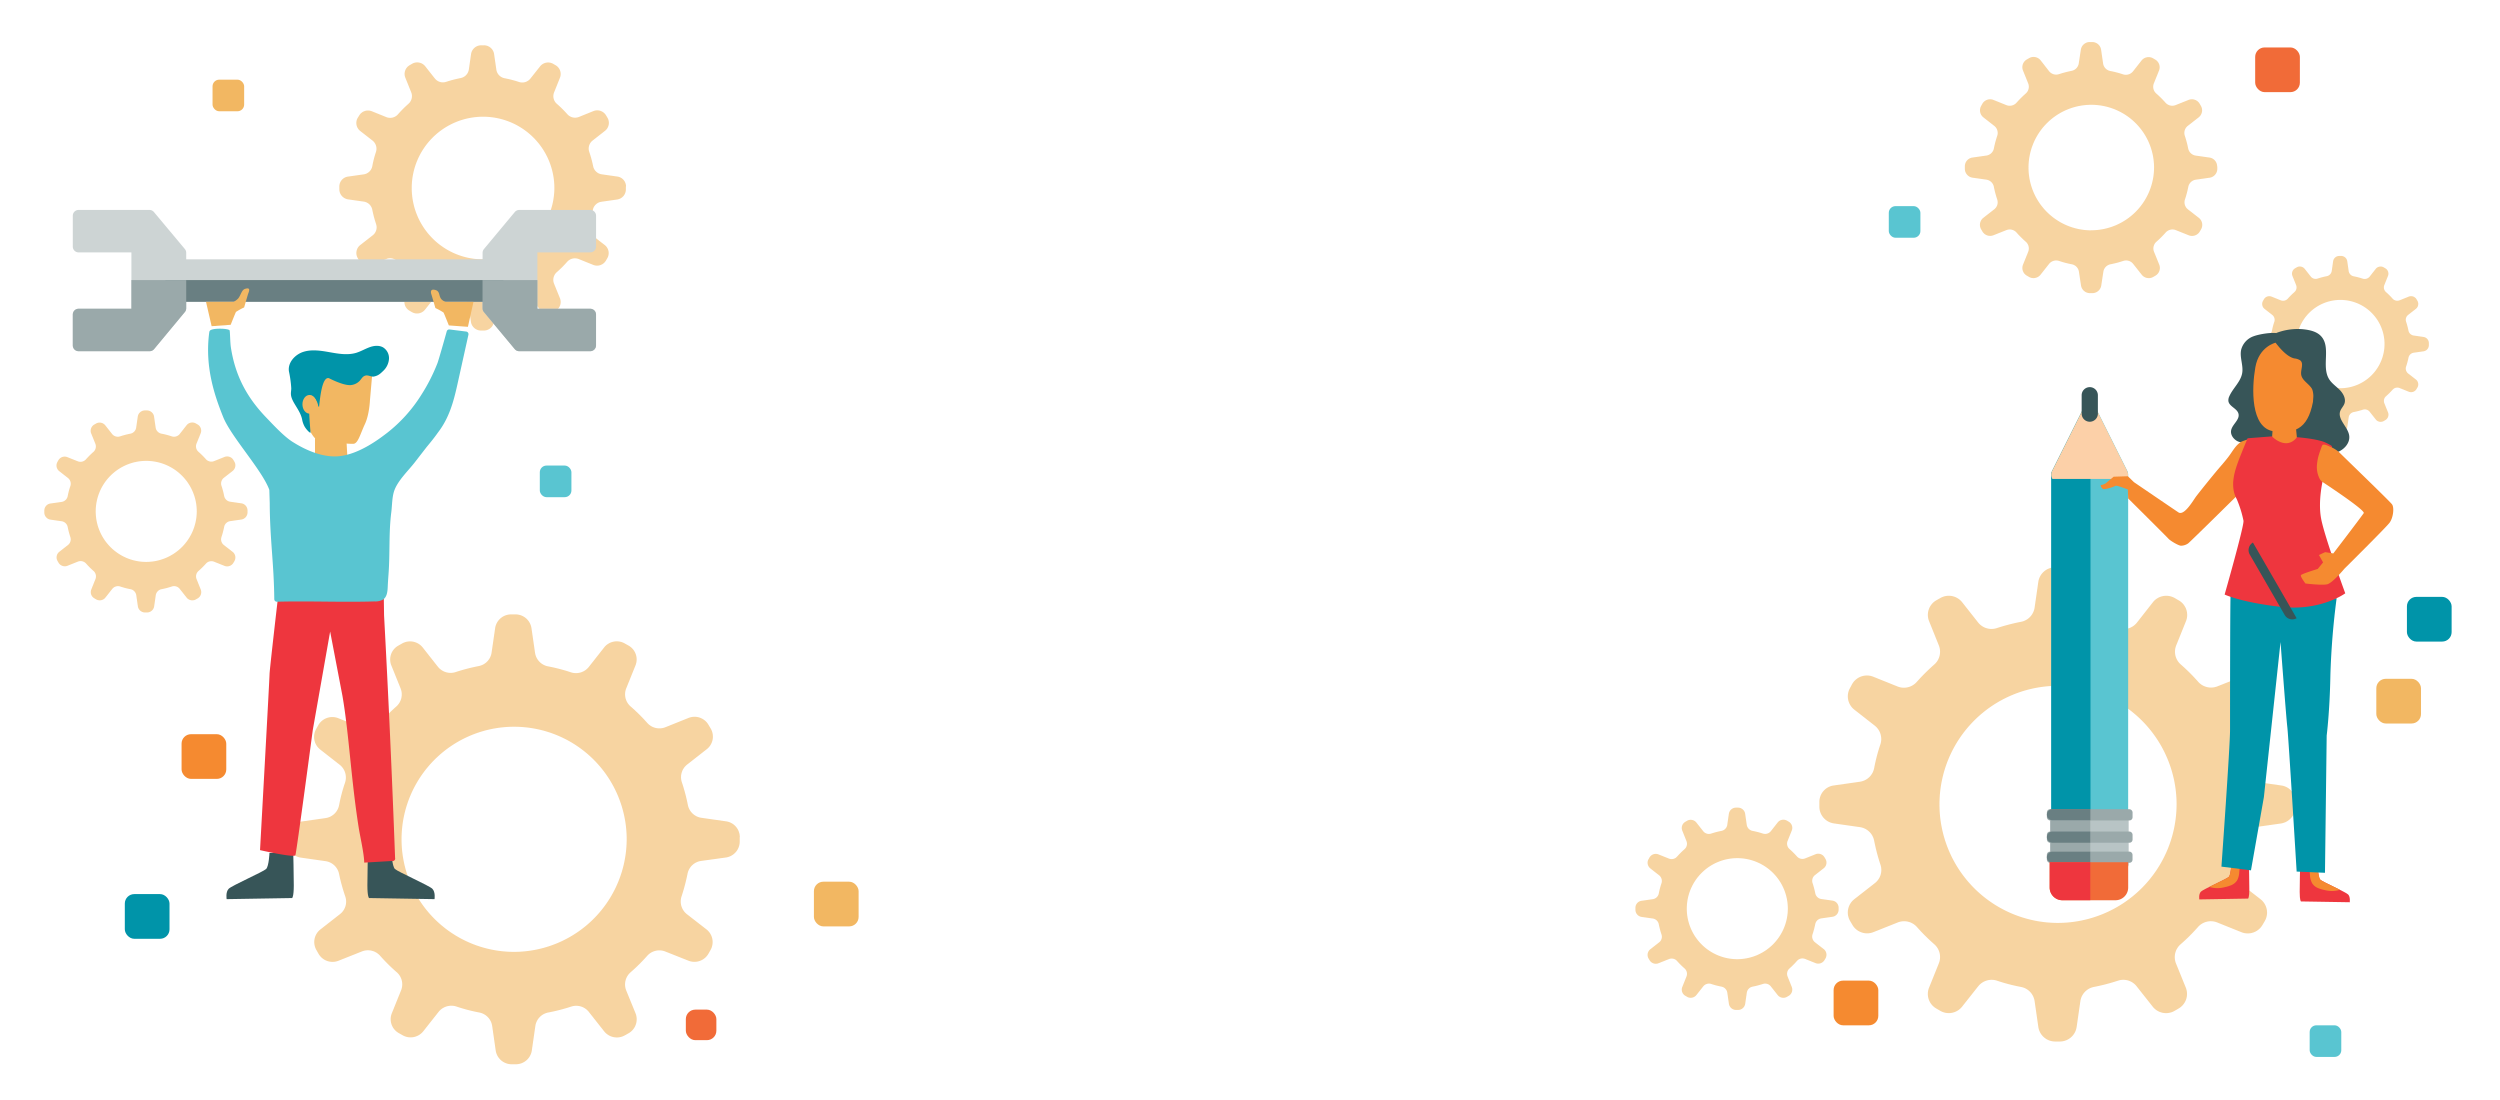 <svg xmlns="http://www.w3.org/2000/svg" viewBox="0 0 1202 529" id="el_wbPedupfp"><style>@-webkit-keyframes kf_el_FUAE5Sv_mxF_an_Ap1okwrOF{0%{-webkit-transform: translate(35px, 100.94px) scale(1.2, 1.2) translate(-35px, -100.94px);transform: translate(35px, 100.94px) scale(1.2, 1.2) translate(-35px, -100.94px);}100%{-webkit-transform: translate(35px, 100.94px) scale(1.2, 1.2) translate(-35px, -100.94px);transform: translate(35px, 100.94px) scale(1.2, 1.2) translate(-35px, -100.94px);}}@keyframes kf_el_FUAE5Sv_mxF_an_Ap1okwrOF{0%{-webkit-transform: translate(35px, 100.94px) scale(1.2, 1.2) translate(-35px, -100.94px);transform: translate(35px, 100.94px) scale(1.2, 1.2) translate(-35px, -100.94px);}100%{-webkit-transform: translate(35px, 100.94px) scale(1.2, 1.2) translate(-35px, -100.94px);transform: translate(35px, 100.94px) scale(1.2, 1.2) translate(-35px, -100.94px);}}@-webkit-keyframes kf_el_FUAE5Sv_mxF_an_UNA0pUbc2{0%{-webkit-transform: translate(35px, 100.94px) translate(-35px, -100.94px) translate(0px, -35px);transform: translate(35px, 100.94px) translate(-35px, -100.94px) translate(0px, -35px);}100%{-webkit-transform: translate(35px, 100.94px) translate(-35px, -100.94px) translate(0px, -35px);transform: translate(35px, 100.94px) translate(-35px, -100.94px) translate(0px, -35px);}}@keyframes kf_el_FUAE5Sv_mxF_an_UNA0pUbc2{0%{-webkit-transform: translate(35px, 100.94px) translate(-35px, -100.94px) translate(0px, -35px);transform: translate(35px, 100.94px) translate(-35px, -100.94px) translate(0px, -35px);}100%{-webkit-transform: translate(35px, 100.94px) translate(-35px, -100.94px) translate(0px, -35px);transform: translate(35px, 100.94px) translate(-35px, -100.94px) translate(0px, -35px);}}@-webkit-keyframes kf_el_HonGSBCxX-a_an_oI1peFwom{0%{opacity: 0.5;}33.33%{opacity: 1;}50%{opacity: 0;}66.67%{opacity: 1;}100%{opacity: 0.5;}}@keyframes kf_el_HonGSBCxX-a_an_oI1peFwom{0%{opacity: 0.5;}33.33%{opacity: 1;}50%{opacity: 0;}66.67%{opacity: 1;}100%{opacity: 0.5;}}@-webkit-keyframes kf_el_HonGSBCxX-a_an_06XYDqq2a{0%{-webkit-transform: translate(391.33px, 423.92px) translate(-391.33px, -423.92px) translate(0px, 0px);transform: translate(391.33px, 423.92px) translate(-391.33px, -423.92px) translate(0px, 0px);}33.33%{-webkit-transform: translate(391.33px, 423.92px) translate(-391.33px, -423.92px) translate(0px, 15px);transform: translate(391.33px, 423.92px) translate(-391.33px, -423.92px) translate(0px, 15px);}50%{-webkit-transform: translate(391.33px, 423.92px) translate(-391.33px, -423.92px) translate(0px, 10px);transform: translate(391.33px, 423.92px) translate(-391.33px, -423.92px) translate(0px, 10px);}66.67%{-webkit-transform: translate(391.33px, 423.92px) translate(-391.33px, -423.92px) translate(0px, 15px);transform: translate(391.33px, 423.92px) translate(-391.33px, -423.92px) translate(0px, 15px);}100%{-webkit-transform: translate(391.33px, 423.92px) translate(-391.33px, -423.92px) translate(0px, 0px);transform: translate(391.33px, 423.92px) translate(-391.33px, -423.92px) translate(0px, 0px);}}@keyframes kf_el_HonGSBCxX-a_an_06XYDqq2a{0%{-webkit-transform: translate(391.33px, 423.92px) translate(-391.33px, -423.92px) translate(0px, 0px);transform: translate(391.33px, 423.92px) translate(-391.33px, -423.92px) translate(0px, 0px);}33.33%{-webkit-transform: translate(391.33px, 423.92px) translate(-391.33px, -423.92px) translate(0px, 15px);transform: translate(391.33px, 423.92px) translate(-391.33px, -423.92px) translate(0px, 15px);}50%{-webkit-transform: translate(391.33px, 423.92px) translate(-391.33px, -423.92px) translate(0px, 10px);transform: translate(391.33px, 423.92px) translate(-391.33px, -423.92px) translate(0px, 10px);}66.67%{-webkit-transform: translate(391.33px, 423.92px) translate(-391.33px, -423.92px) translate(0px, 15px);transform: translate(391.33px, 423.92px) translate(-391.33px, -423.92px) translate(0px, 15px);}100%{-webkit-transform: translate(391.33px, 423.92px) translate(-391.33px, -423.92px) translate(0px, 0px);transform: translate(391.33px, 423.92px) translate(-391.33px, -423.92px) translate(0px, 0px);}}@-webkit-keyframes kf_el_TXGjwDur_sN_an_vFxsp0no8{0%{opacity: 1;}16.67%{opacity: 0.75;}33.33%{opacity: 0.5;}66.67%{opacity: 1;}100%{opacity: 1;}}@keyframes kf_el_TXGjwDur_sN_an_vFxsp0no8{0%{opacity: 1;}16.67%{opacity: 0.75;}33.33%{opacity: 0.5;}66.67%{opacity: 1;}100%{opacity: 1;}}@-webkit-keyframes kf_el_TXGjwDur_sN_an_sMIFfu_d2{0%{-webkit-transform: translate(259.54px, 223.84px) translate(-259.54px, -223.84px) translate(0px, 20px);transform: translate(259.54px, 223.84px) translate(-259.54px, -223.84px) translate(0px, 20px);}16.67%{-webkit-transform: translate(259.54px, 223.84px) translate(-259.54px, -223.84px) translate(0px, 15px);transform: translate(259.54px, 223.84px) translate(-259.54px, -223.84px) translate(0px, 15px);}33.33%{-webkit-transform: translate(259.54px, 223.84px) translate(-259.54px, -223.84px) translate(0px, 20px);transform: translate(259.54px, 223.84px) translate(-259.54px, -223.84px) translate(0px, 20px);}66.67%{-webkit-transform: translate(259.54px, 223.84px) translate(-259.54px, -223.84px) translate(0px, 10px);transform: translate(259.54px, 223.84px) translate(-259.54px, -223.84px) translate(0px, 10px);}100%{-webkit-transform: translate(259.54px, 223.84px) translate(-259.54px, -223.84px) translate(0px, 20px);transform: translate(259.54px, 223.84px) translate(-259.54px, -223.84px) translate(0px, 20px);}}@keyframes kf_el_TXGjwDur_sN_an_sMIFfu_d2{0%{-webkit-transform: translate(259.54px, 223.84px) translate(-259.54px, -223.84px) translate(0px, 20px);transform: translate(259.54px, 223.84px) translate(-259.54px, -223.84px) translate(0px, 20px);}16.67%{-webkit-transform: translate(259.54px, 223.84px) translate(-259.54px, -223.84px) translate(0px, 15px);transform: translate(259.54px, 223.84px) translate(-259.54px, -223.84px) translate(0px, 15px);}33.33%{-webkit-transform: translate(259.54px, 223.84px) translate(-259.54px, -223.84px) translate(0px, 20px);transform: translate(259.54px, 223.84px) translate(-259.54px, -223.84px) translate(0px, 20px);}66.67%{-webkit-transform: translate(259.54px, 223.84px) translate(-259.54px, -223.84px) translate(0px, 10px);transform: translate(259.54px, 223.84px) translate(-259.54px, -223.84px) translate(0px, 10px);}100%{-webkit-transform: translate(259.54px, 223.84px) translate(-259.54px, -223.84px) translate(0px, 20px);transform: translate(259.54px, 223.84px) translate(-259.54px, -223.84px) translate(0px, 20px);}}@-webkit-keyframes kf_el_OtvkATKKSM4_an_4E0Yz8_Dr{0%{opacity: 1;}44.44%{opacity: 0.75;}100%{opacity: 1;}}@keyframes kf_el_OtvkATKKSM4_an_4E0Yz8_Dr{0%{opacity: 1;}44.44%{opacity: 0.75;}100%{opacity: 1;}}@-webkit-keyframes kf_el_OtvkATKKSM4_an_744Q81sLC{0%{-webkit-transform: translate(87.3px, 353px) translate(-87.3px, -353px) translate(0px, 0px);transform: translate(87.3px, 353px) translate(-87.3px, -353px) translate(0px, 0px);}44.44%{-webkit-transform: translate(87.3px, 353px) translate(-87.3px, -353px) translate(-20px, 0px);transform: translate(87.3px, 353px) translate(-87.3px, -353px) translate(-20px, 0px);}100%{-webkit-transform: translate(87.3px, 353px) translate(-87.3px, -353px) translate(0px, 0px);transform: translate(87.3px, 353px) translate(-87.3px, -353px) translate(0px, 0px);}}@keyframes kf_el_OtvkATKKSM4_an_744Q81sLC{0%{-webkit-transform: translate(87.3px, 353px) translate(-87.3px, -353px) translate(0px, 0px);transform: translate(87.3px, 353px) translate(-87.3px, -353px) translate(0px, 0px);}44.44%{-webkit-transform: translate(87.3px, 353px) translate(-87.3px, -353px) translate(-20px, 0px);transform: translate(87.3px, 353px) translate(-87.3px, -353px) translate(-20px, 0px);}100%{-webkit-transform: translate(87.3px, 353px) translate(-87.3px, -353px) translate(0px, 0px);transform: translate(87.3px, 353px) translate(-87.3px, -353px) translate(0px, 0px);}}@-webkit-keyframes kf_el_MrpAJPkZg-Y_an_h6pzYuMLh{0%{-webkit-transform: translate(70.16px, 245.905px) rotate(0deg) translate(-70.16px, -245.905px);transform: translate(70.16px, 245.905px) rotate(0deg) translate(-70.16px, -245.905px);}100%{-webkit-transform: translate(70.16px, 245.905px) rotate(-90deg) translate(-70.16px, -245.905px);transform: translate(70.16px, 245.905px) rotate(-90deg) translate(-70.16px, -245.905px);}}@keyframes kf_el_MrpAJPkZg-Y_an_h6pzYuMLh{0%{-webkit-transform: translate(70.16px, 245.905px) rotate(0deg) translate(-70.16px, -245.905px);transform: translate(70.16px, 245.905px) rotate(0deg) translate(-70.16px, -245.905px);}100%{-webkit-transform: translate(70.16px, 245.905px) rotate(-90deg) translate(-70.16px, -245.905px);transform: translate(70.16px, 245.905px) rotate(-90deg) translate(-70.16px, -245.905px);}}@-webkit-keyframes kf_el_71O84JUlVIv_an_nb3HOdipY{0%{-webkit-transform: translate(232.075px, 90.355px) rotate(0deg) translate(-232.075px, -90.355px);transform: translate(232.075px, 90.355px) rotate(0deg) translate(-232.075px, -90.355px);}100%{-webkit-transform: translate(232.075px, 90.355px) rotate(90deg) translate(-232.075px, -90.355px);transform: translate(232.075px, 90.355px) rotate(90deg) translate(-232.075px, -90.355px);}}@keyframes kf_el_71O84JUlVIv_an_nb3HOdipY{0%{-webkit-transform: translate(232.075px, 90.355px) rotate(0deg) translate(-232.075px, -90.355px);transform: translate(232.075px, 90.355px) rotate(0deg) translate(-232.075px, -90.355px);}100%{-webkit-transform: translate(232.075px, 90.355px) rotate(90deg) translate(-232.075px, -90.355px);transform: translate(232.075px, 90.355px) rotate(90deg) translate(-232.075px, -90.355px);}}@-webkit-keyframes kf_el_tP15RFkZ7Lf_an_1zZitOIKf{0%{opacity: 1;}100%{opacity: 1;}}@keyframes kf_el_tP15RFkZ7Lf_an_1zZitOIKf{0%{opacity: 1;}100%{opacity: 1;}}@-webkit-keyframes kf_el_o8q8o_opdcc_an_YKiE3qe3P{0%{-webkit-transform: translate(984.12px, 158.185px) scale(1, 1) translate(-984.12px, -158.185px);transform: translate(984.12px, 158.185px) scale(1, 1) translate(-984.12px, -158.185px);}100%{-webkit-transform: translate(984.12px, 158.185px) scale(1, 1) translate(-984.12px, -158.185px);transform: translate(984.12px, 158.185px) scale(1, 1) translate(-984.12px, -158.185px);}}@keyframes kf_el_o8q8o_opdcc_an_YKiE3qe3P{0%{-webkit-transform: translate(984.12px, 158.185px) scale(1, 1) translate(-984.12px, -158.185px);transform: translate(984.12px, 158.185px) scale(1, 1) translate(-984.12px, -158.185px);}100%{-webkit-transform: translate(984.12px, 158.185px) scale(1, 1) translate(-984.12px, -158.185px);transform: translate(984.12px, 158.185px) scale(1, 1) translate(-984.12px, -158.185px);}}@-webkit-keyframes kf_el_o8q8o_opdcc_an_BRZ3sr4Eq{0%{-webkit-transform: translate(984.12px, 158.185px) translate(-984.12px, -158.185px) translate(0px, 0px);transform: translate(984.12px, 158.185px) translate(-984.12px, -158.185px) translate(0px, 0px);}100%{-webkit-transform: translate(984.12px, 158.185px) translate(-984.12px, -158.185px) translate(0px, 0px);transform: translate(984.12px, 158.185px) translate(-984.12px, -158.185px) translate(0px, 0px);}}@keyframes kf_el_o8q8o_opdcc_an_BRZ3sr4Eq{0%{-webkit-transform: translate(984.12px, 158.185px) translate(-984.12px, -158.185px) translate(0px, 0px);transform: translate(984.12px, 158.185px) translate(-984.12px, -158.185px) translate(0px, 0px);}100%{-webkit-transform: translate(984.12px, 158.185px) translate(-984.12px, -158.185px) translate(0px, 0px);transform: translate(984.12px, 158.185px) translate(-984.12px, -158.185px) translate(0px, 0px);}}@-webkit-keyframes kf_el_fm5JTKErdJM_an_PbscjR4BH{0%{opacity: 0;}33.33%{opacity: 1;}55.56%{opacity: 0.5;}77.78%{opacity: 1;}100%{opacity: 0;}}@keyframes kf_el_fm5JTKErdJM_an_PbscjR4BH{0%{opacity: 0;}33.33%{opacity: 1;}55.56%{opacity: 0.5;}77.78%{opacity: 1;}100%{opacity: 0;}}@-webkit-keyframes kf_el_fm5JTKErdJM_an_ofb7XduOu{0%{-webkit-transform: translate(1110.49px, 492.97px) translate(-1110.49px, -492.97px) translate(0px, 0px);transform: translate(1110.49px, 492.97px) translate(-1110.49px, -492.97px) translate(0px, 0px);}33.33%{-webkit-transform: translate(1110.49px, 492.97px) translate(-1110.49px, -492.97px) translate(0px, -10px);transform: translate(1110.49px, 492.97px) translate(-1110.49px, -492.97px) translate(0px, -10px);}55.56%{-webkit-transform: translate(1110.49px, 492.97px) translate(-1110.49px, -492.97px) translate(0px, -5px);transform: translate(1110.49px, 492.97px) translate(-1110.49px, -492.97px) translate(0px, -5px);}77.78%{-webkit-transform: translate(1110.49px, 492.97px) translate(-1110.49px, -492.97px) translate(0px, -10px);transform: translate(1110.49px, 492.97px) translate(-1110.49px, -492.97px) translate(0px, -10px);}100%{-webkit-transform: translate(1110.49px, 492.97px) translate(-1110.49px, -492.97px) translate(0px, 0px);transform: translate(1110.49px, 492.97px) translate(-1110.49px, -492.97px) translate(0px, 0px);}}@keyframes kf_el_fm5JTKErdJM_an_ofb7XduOu{0%{-webkit-transform: translate(1110.49px, 492.97px) translate(-1110.49px, -492.97px) translate(0px, 0px);transform: translate(1110.49px, 492.97px) translate(-1110.49px, -492.97px) translate(0px, 0px);}33.33%{-webkit-transform: translate(1110.49px, 492.97px) translate(-1110.49px, -492.97px) translate(0px, -10px);transform: translate(1110.49px, 492.97px) translate(-1110.49px, -492.97px) translate(0px, -10px);}55.56%{-webkit-transform: translate(1110.49px, 492.97px) translate(-1110.49px, -492.97px) translate(0px, -5px);transform: translate(1110.49px, 492.97px) translate(-1110.49px, -492.97px) translate(0px, -5px);}77.78%{-webkit-transform: translate(1110.49px, 492.97px) translate(-1110.49px, -492.97px) translate(0px, -10px);transform: translate(1110.49px, 492.97px) translate(-1110.49px, -492.97px) translate(0px, -10px);}100%{-webkit-transform: translate(1110.49px, 492.97px) translate(-1110.49px, -492.97px) translate(0px, 0px);transform: translate(1110.49px, 492.97px) translate(-1110.49px, -492.97px) translate(0px, 0px);}}@-webkit-keyframes kf_el_zcllYnp3frE_an_SPrV9-_wu{0%{opacity: 1;}50%{opacity: 0.25;}100%{opacity: 1;}}@keyframes kf_el_zcllYnp3frE_an_SPrV9-_wu{0%{opacity: 1;}50%{opacity: 0.25;}100%{opacity: 1;}}@-webkit-keyframes kf_el_zcllYnp3frE_an_IXM8DjzDG{0%{-webkit-transform: translate(1142.53px, 326.37px) translate(-1142.53px, -326.37px) translate(25px, 0px);transform: translate(1142.53px, 326.37px) translate(-1142.53px, -326.37px) translate(25px, 0px);}50%{-webkit-transform: translate(1142.53px, 326.37px) translate(-1142.53px, -326.37px) translate(0px, 0px);transform: translate(1142.53px, 326.37px) translate(-1142.53px, -326.37px) translate(0px, 0px);}100%{-webkit-transform: translate(1142.53px, 326.37px) translate(-1142.53px, -326.37px) translate(25px, 0px);transform: translate(1142.53px, 326.37px) translate(-1142.53px, -326.37px) translate(25px, 0px);}}@keyframes kf_el_zcllYnp3frE_an_IXM8DjzDG{0%{-webkit-transform: translate(1142.53px, 326.37px) translate(-1142.53px, -326.37px) translate(25px, 0px);transform: translate(1142.53px, 326.37px) translate(-1142.53px, -326.37px) translate(25px, 0px);}50%{-webkit-transform: translate(1142.53px, 326.37px) translate(-1142.53px, -326.37px) translate(0px, 0px);transform: translate(1142.53px, 326.37px) translate(-1142.53px, -326.37px) translate(0px, 0px);}100%{-webkit-transform: translate(1142.53px, 326.37px) translate(-1142.53px, -326.37px) translate(25px, 0px);transform: translate(1142.53px, 326.37px) translate(-1142.53px, -326.37px) translate(25px, 0px);}}@-webkit-keyframes kf_el_5NCOqFTG6j_an_gqXN2H2vI{0%{opacity: 0.5;}33.33%{opacity: 1;}50%{opacity: 0.75;}66.67%{opacity: 1;}100%{opacity: 0.5;}}@keyframes kf_el_5NCOqFTG6j_an_gqXN2H2vI{0%{opacity: 0.5;}33.33%{opacity: 1;}50%{opacity: 0.75;}66.67%{opacity: 1;}100%{opacity: 0.5;}}@-webkit-keyframes kf_el_5NCOqFTG6j_an_VFdDD2z63{0%{-webkit-transform: translate(1084.29px, 22.81px) translate(-1084.29px, -22.81px) translate(0px, 0px);transform: translate(1084.29px, 22.81px) translate(-1084.29px, -22.81px) translate(0px, 0px);}33.33%{-webkit-transform: translate(1084.29px, 22.81px) translate(-1084.29px, -22.81px) translate(0px, 20px);transform: translate(1084.29px, 22.81px) translate(-1084.29px, -22.81px) translate(0px, 20px);}50%{-webkit-transform: translate(1084.29px, 22.81px) translate(-1084.29px, -22.81px) translate(0px, 15px);transform: translate(1084.29px, 22.81px) translate(-1084.29px, -22.81px) translate(0px, 15px);}66.67%{-webkit-transform: translate(1084.29px, 22.81px) translate(-1084.29px, -22.81px) translate(0px, 20px);transform: translate(1084.29px, 22.81px) translate(-1084.29px, -22.81px) translate(0px, 20px);}100%{-webkit-transform: translate(1084.29px, 22.81px) translate(-1084.29px, -22.81px) translate(0px, 0px);transform: translate(1084.29px, 22.81px) translate(-1084.29px, -22.81px) translate(0px, 0px);}}@keyframes kf_el_5NCOqFTG6j_an_VFdDD2z63{0%{-webkit-transform: translate(1084.29px, 22.81px) translate(-1084.29px, -22.81px) translate(0px, 0px);transform: translate(1084.29px, 22.81px) translate(-1084.29px, -22.81px) translate(0px, 0px);}33.33%{-webkit-transform: translate(1084.29px, 22.81px) translate(-1084.29px, -22.81px) translate(0px, 20px);transform: translate(1084.29px, 22.81px) translate(-1084.29px, -22.81px) translate(0px, 20px);}50%{-webkit-transform: translate(1084.29px, 22.81px) translate(-1084.29px, -22.81px) translate(0px, 15px);transform: translate(1084.29px, 22.81px) translate(-1084.29px, -22.81px) translate(0px, 15px);}66.67%{-webkit-transform: translate(1084.29px, 22.81px) translate(-1084.29px, -22.81px) translate(0px, 20px);transform: translate(1084.29px, 22.81px) translate(-1084.29px, -22.81px) translate(0px, 20px);}100%{-webkit-transform: translate(1084.29px, 22.81px) translate(-1084.29px, -22.81px) translate(0px, 0px);transform: translate(1084.29px, 22.81px) translate(-1084.29px, -22.81px) translate(0px, 0px);}}@-webkit-keyframes kf_el_TqBeOCGdvT_an_3KrsWWlIE{0%{-webkit-transform: translate(1125.175px, 165.47px) rotate(0deg) translate(-1125.175px, -165.47px);transform: translate(1125.175px, 165.47px) rotate(0deg) translate(-1125.175px, -165.47px);}100%{-webkit-transform: translate(1125.175px, 165.47px) rotate(-90deg) translate(-1125.175px, -165.47px);transform: translate(1125.175px, 165.47px) rotate(-90deg) translate(-1125.175px, -165.47px);}}@keyframes kf_el_TqBeOCGdvT_an_3KrsWWlIE{0%{-webkit-transform: translate(1125.175px, 165.47px) rotate(0deg) translate(-1125.175px, -165.47px);transform: translate(1125.175px, 165.47px) rotate(0deg) translate(-1125.175px, -165.47px);}100%{-webkit-transform: translate(1125.175px, 165.47px) rotate(-90deg) translate(-1125.175px, -165.47px);transform: translate(1125.175px, 165.47px) rotate(-90deg) translate(-1125.175px, -165.47px);}}@-webkit-keyframes kf_el_tYQidQwerH_an_oktP3LK38{0%{-webkit-transform: translate(835.16px, 436.945px) rotate(0deg) translate(-835.16px, -436.945px);transform: translate(835.16px, 436.945px) rotate(0deg) translate(-835.16px, -436.945px);}100%{-webkit-transform: translate(835.16px, 436.945px) rotate(90deg) translate(-835.16px, -436.945px);transform: translate(835.16px, 436.945px) rotate(90deg) translate(-835.16px, -436.945px);}}@keyframes kf_el_tYQidQwerH_an_oktP3LK38{0%{-webkit-transform: translate(835.16px, 436.945px) rotate(0deg) translate(-835.16px, -436.945px);transform: translate(835.16px, 436.945px) rotate(0deg) translate(-835.16px, -436.945px);}100%{-webkit-transform: translate(835.16px, 436.945px) rotate(90deg) translate(-835.16px, -436.945px);transform: translate(835.16px, 436.945px) rotate(90deg) translate(-835.16px, -436.945px);}}@-webkit-keyframes kf_el_llDS0zYW5p_an_hvTuv21Ra{0%{opacity: 0.5;}100%{opacity: 0.5;}}@keyframes kf_el_llDS0zYW5p_an_hvTuv21Ra{0%{opacity: 0.5;}100%{opacity: 0.5;}}#el_wbPedupfp *{-webkit-animation-duration: 3s;animation-duration: 3s;-webkit-animation-iteration-count: infinite;animation-iteration-count: infinite;-webkit-animation-timing-function: cubic-bezier(0, 0, 1, 1);animation-timing-function: cubic-bezier(0, 0, 1, 1);}#el_BFcTF94GOQ{opacity: 0.6;}#el_FqMLS2u4aJ{fill: #f2b762;}#el_wzScLPqPsq{opacity: 0.6;}#el_E7oRD__R84{fill: #f2b762;}#el_SP4bMoPOIz{opacity: 0.6;}#el_tYQidQwerH{fill: #f2b762;}#el_XsRVSEs4mg{opacity: 0.6;}#el_TqBeOCGdvT{fill: #f2b762;}#el_5NCOqFTG6j{fill: #f16b38;-webkit-animation-fill-mode: forwards;animation-fill-mode: forwards;-webkit-animation-name: kf_el_5NCOqFTG6j_an_gqXN2H2vI;animation-name: kf_el_5NCOqFTG6j_an_gqXN2H2vI;-webkit-animation-timing-function: cubic-bezier(0, 0, 1, 1);animation-timing-function: cubic-bezier(0, 0, 1, 1);}#el_BrxwYSogpe{fill: #59c5d1;}#el_zcllYnp3frE{fill: #f2b762;-webkit-animation-fill-mode: forwards;animation-fill-mode: forwards;-webkit-animation-name: kf_el_zcllYnp3frE_an_SPrV9-_wu;animation-name: kf_el_zcllYnp3frE_an_SPrV9-_wu;-webkit-animation-timing-function: cubic-bezier(0, 0, 1, 1);animation-timing-function: cubic-bezier(0, 0, 1, 1);}#el_nEh5rCj_aEX{fill: #0094a9;}#el_BIXcflJhDjM{fill: #f58a30;}#el_fm5JTKErdJM{fill: #59c5d1;-webkit-animation-fill-mode: forwards;animation-fill-mode: forwards;-webkit-animation-name: kf_el_fm5JTKErdJM_an_PbscjR4BH;animation-name: kf_el_fm5JTKErdJM_an_PbscjR4BH;-webkit-animation-timing-function: cubic-bezier(0, 0, 1, 1);animation-timing-function: cubic-bezier(0, 0, 1, 1);}#el_OrJMAbrIkwW{fill: #b8c4c5;}#el_LTSy88El03q{fill: #9aa9aa;}#el_Z2rtD6noyvV{fill: #59c5d1;}#el_LnLtdM0jm6t{fill: #0094a9;}#el_lXGQc_o0LuX{fill: #fcd0a8;}#el_XR0m9FUfPzA{fill: #375558;}#el_U2nX-KTRkIj{fill: #9aa9aa;}#el_Aq67DyVOxSf{fill: #9aa9aa;}#el_KezOK_2yI41{fill: #9aa9aa;}#el_EhF_QMav3SZ{fill: #697f82;}#el_roJBEMsqXoz{fill: #697f82;}#el_7hxvGXsqt5r{fill: #697f82;}#el_8v7raK54DpA{fill: #f16b38;}#el_kCh6LHFu0H9{fill: #ee363e;}#el_lGFvgSBksRc{fill: #375558;}#el_J9PQ6NNCodx{fill: #ee363e;}#el_L8o-lASB1Nd{fill: #f58a30;}#el_6JP2fbhg_-r{fill: #ee363e;}#el_017K_92cxhQ{fill: #f58a30;}#el_gJLG5hRfNsl{fill: #f58a30;}#el_Qm5Q2ViNGcQ{fill: #0094a9;}#el_fI4msOXugI5{fill: #375558;}#el_4WjkNDsC0Rn{fill: #f58a30;}#el_ADFIf4cHsr-{fill: #f58a30;}#el_eqw6UE7FrYx{fill: #375558;}#el_vnzceryPU4F{fill: #ee363e;}#el_Qv3SXy47ZQh{fill: #59c5d1;-webkit-transform: translate(10.7px, 588.01px) rotate(-30deg);transform: translate(10.7px, 588.01px) rotate(-30deg);}#el_iU9YAdIKtoa{fill: #f58a30;}#el_HKKPlJDLc9u{fill: #375558;}#el_71O84JUlVIv{opacity: 0.6;}#el_IY99uW1fVws{fill: #f2b762;}#el_rxTgIq8x7cB{opacity: 0.6;}#el_MrpAJPkZg-Y{fill: #f2b762;}#el_InPrzL1nNJL{opacity: 0.6;}#el_ekYRhN-w-jg{fill: #f2b762;}#el_OtvkATKKSM4{fill: #f58a30;-webkit-animation-fill-mode: forwards;animation-fill-mode: forwards;-webkit-animation-name: kf_el_OtvkATKKSM4_an_4E0Yz8_Dr;animation-name: kf_el_OtvkATKKSM4_an_4E0Yz8_Dr;-webkit-animation-timing-function: cubic-bezier(0, 0, 1, 1);animation-timing-function: cubic-bezier(0, 0, 1, 1);}#el_TXGjwDur_sN{fill: #59c5d1;-webkit-animation-fill-mode: forwards;animation-fill-mode: forwards;-webkit-animation-name: kf_el_TXGjwDur_sN_an_vFxsp0no8;animation-name: kf_el_TXGjwDur_sN_an_vFxsp0no8;-webkit-animation-timing-function: cubic-bezier(0, 0, 1, 1);animation-timing-function: cubic-bezier(0, 0, 1, 1);}#el_0Cx9Smmnyz9{fill: #f2b762;}#el_BdeJJ9ArZpo{fill: #0094a9;}#el_QyoG5L_BvfM{fill: #f16b38;}#el_HonGSBCxX-a{fill: #f2b762;-webkit-animation-fill-mode: forwards;animation-fill-mode: forwards;-webkit-animation-name: kf_el_HonGSBCxX-a_an_oI1peFwom;animation-name: kf_el_HonGSBCxX-a_an_oI1peFwom;-webkit-animation-timing-function: cubic-bezier(0, 0, 1, 1);animation-timing-function: cubic-bezier(0, 0, 1, 1);}#el_CFKDxws03jK{fill: #375558;}#el_GA6Ykae4mZt{fill: #375558;}#el_ZBsG0_zSJlr{fill: #cdd4d4;}#el_Q0F4v18p75X{fill: #cdd4d4;}#el_jv1eU-HRe8a{fill: #cdd4d4;}#el_9N5sPFQSiau{fill: #697f82;}#el_JyhF3t6AWxh{fill: #9aa9aa;}#el_YBW3VArNsRN{fill: #9aa9aa;}#el_ASmErn3PCcU{fill: #f2b762;}#el_scR6TqP_1Xx{fill: #0094a9;}#el_KSkY9znVLmc{fill: #f2b762;}#el_O42JOULuiao{fill: #ee363e;}#el_hTQgnw9WhtD{fill: #f2b762;}#el_B7oibwERdhX{fill: #f2b762;}#el_LSWvD9XctmD{fill: #f2b762;}#el_peSZVn00tEQ{fill: #59c5d1;}#el_llDS0zYW5p{-webkit-animation-fill-mode: forwards;animation-fill-mode: forwards;-webkit-animation-name: kf_el_llDS0zYW5p_an_hvTuv21Ra;animation-name: kf_el_llDS0zYW5p_an_hvTuv21Ra;-webkit-animation-timing-function: cubic-bezier(0, 0, 1, 1);animation-timing-function: cubic-bezier(0, 0, 1, 1);}#el_tYQidQwerH_an_oktP3LK38{-webkit-animation-fill-mode: forwards;animation-fill-mode: forwards;-webkit-animation-name: kf_el_tYQidQwerH_an_oktP3LK38;animation-name: kf_el_tYQidQwerH_an_oktP3LK38;-webkit-animation-timing-function: cubic-bezier(0, 0, 1, 1);animation-timing-function: cubic-bezier(0, 0, 1, 1);}#el_TqBeOCGdvT_an_3KrsWWlIE{-webkit-animation-fill-mode: forwards;animation-fill-mode: forwards;-webkit-animation-name: kf_el_TqBeOCGdvT_an_3KrsWWlIE;animation-name: kf_el_TqBeOCGdvT_an_3KrsWWlIE;-webkit-animation-timing-function: cubic-bezier(0, 0, 1, 1);animation-timing-function: cubic-bezier(0, 0, 1, 1);}#el_5NCOqFTG6j_an_VFdDD2z63{-webkit-animation-fill-mode: forwards;animation-fill-mode: forwards;-webkit-animation-name: kf_el_5NCOqFTG6j_an_VFdDD2z63;animation-name: kf_el_5NCOqFTG6j_an_VFdDD2z63;-webkit-animation-timing-function: cubic-bezier(0, 0, 1, 1);animation-timing-function: cubic-bezier(0, 0, 1, 1);}#el_zcllYnp3frE_an_IXM8DjzDG{-webkit-animation-fill-mode: forwards;animation-fill-mode: forwards;-webkit-animation-name: kf_el_zcllYnp3frE_an_IXM8DjzDG;animation-name: kf_el_zcllYnp3frE_an_IXM8DjzDG;-webkit-animation-timing-function: cubic-bezier(0, 0, 1, 1);animation-timing-function: cubic-bezier(0, 0, 1, 1);}#el_fm5JTKErdJM_an_ofb7XduOu{-webkit-animation-fill-mode: forwards;animation-fill-mode: forwards;-webkit-animation-name: kf_el_fm5JTKErdJM_an_ofb7XduOu;animation-name: kf_el_fm5JTKErdJM_an_ofb7XduOu;-webkit-animation-timing-function: cubic-bezier(0, 0, 1, 1);animation-timing-function: cubic-bezier(0, 0, 1, 1);}#el_o8q8o_opdcc_an_BRZ3sr4Eq{-webkit-animation-fill-mode: forwards;animation-fill-mode: forwards;-webkit-animation-name: kf_el_o8q8o_opdcc_an_BRZ3sr4Eq;animation-name: kf_el_o8q8o_opdcc_an_BRZ3sr4Eq;-webkit-animation-timing-function: cubic-bezier(0, 0, 1, 1);animation-timing-function: cubic-bezier(0, 0, 1, 1);}#el_o8q8o_opdcc_an_YKiE3qe3P{-webkit-animation-fill-mode: forwards;animation-fill-mode: forwards;-webkit-animation-name: kf_el_o8q8o_opdcc_an_YKiE3qe3P;animation-name: kf_el_o8q8o_opdcc_an_YKiE3qe3P;-webkit-animation-timing-function: cubic-bezier(0, 0, 1, 1);animation-timing-function: cubic-bezier(0, 0, 1, 1);}#el_tP15RFkZ7Lf{-webkit-animation-fill-mode: forwards;animation-fill-mode: forwards;-webkit-animation-name: kf_el_tP15RFkZ7Lf_an_1zZitOIKf;animation-name: kf_el_tP15RFkZ7Lf_an_1zZitOIKf;-webkit-animation-timing-function: cubic-bezier(0, 0, 1, 1);animation-timing-function: cubic-bezier(0, 0, 1, 1);}#el_71O84JUlVIv_an_nb3HOdipY{-webkit-animation-fill-mode: forwards;animation-fill-mode: forwards;-webkit-animation-name: kf_el_71O84JUlVIv_an_nb3HOdipY;animation-name: kf_el_71O84JUlVIv_an_nb3HOdipY;-webkit-animation-timing-function: cubic-bezier(0, 0, 1, 1);animation-timing-function: cubic-bezier(0, 0, 1, 1);}#el_MrpAJPkZg-Y_an_h6pzYuMLh{-webkit-animation-fill-mode: forwards;animation-fill-mode: forwards;-webkit-animation-name: kf_el_MrpAJPkZg-Y_an_h6pzYuMLh;animation-name: kf_el_MrpAJPkZg-Y_an_h6pzYuMLh;-webkit-animation-timing-function: cubic-bezier(0, 0, 1, 1);animation-timing-function: cubic-bezier(0, 0, 1, 1);}#el_OtvkATKKSM4_an_744Q81sLC{-webkit-animation-fill-mode: forwards;animation-fill-mode: forwards;-webkit-animation-name: kf_el_OtvkATKKSM4_an_744Q81sLC;animation-name: kf_el_OtvkATKKSM4_an_744Q81sLC;-webkit-animation-timing-function: cubic-bezier(0, 0, 1, 1);animation-timing-function: cubic-bezier(0, 0, 1, 1);}#el_TXGjwDur_sN_an_sMIFfu_d2{-webkit-animation-fill-mode: forwards;animation-fill-mode: forwards;-webkit-animation-name: kf_el_TXGjwDur_sN_an_sMIFfu_d2;animation-name: kf_el_TXGjwDur_sN_an_sMIFfu_d2;-webkit-animation-timing-function: cubic-bezier(0, 0, 1, 1);animation-timing-function: cubic-bezier(0, 0, 1, 1);}#el_HonGSBCxX-a_an_06XYDqq2a{-webkit-animation-fill-mode: forwards;animation-fill-mode: forwards;-webkit-animation-name: kf_el_HonGSBCxX-a_an_06XYDqq2a;animation-name: kf_el_HonGSBCxX-a_an_06XYDqq2a;-webkit-animation-timing-function: cubic-bezier(0, 0, 1, 1);animation-timing-function: cubic-bezier(0, 0, 1, 1);}#el_FUAE5Sv_mxF_an_UNA0pUbc2{-webkit-animation-fill-mode: forwards;animation-fill-mode: forwards;-webkit-animation-name: kf_el_FUAE5Sv_mxF_an_UNA0pUbc2;animation-name: kf_el_FUAE5Sv_mxF_an_UNA0pUbc2;-webkit-animation-timing-function: cubic-bezier(0, 0, 1, 1);animation-timing-function: cubic-bezier(0, 0, 1, 1);}#el_FUAE5Sv_mxF_an_Ap1okwrOF{-webkit-animation-fill-mode: forwards;animation-fill-mode: forwards;-webkit-animation-name: kf_el_FUAE5Sv_mxF_an_Ap1okwrOF;animation-name: kf_el_FUAE5Sv_mxF_an_Ap1okwrOF;-webkit-animation-timing-function: cubic-bezier(0, 0, 1, 1);animation-timing-function: cubic-bezier(0, 0, 1, 1);}</style><defs/><title>Opportunities_head_image</title><g id="el_llDS0zYW5p"><g id="el_BFcTF94GOQ"><g id="el_veOVCfosIF" data-name="666-gear2.png"><path d="M1066,80a4.28,4.28,0,0,0-3.72-4.25l-6.57-.94a4.34,4.34,0,0,1-3.64-3.46,50.39,50.39,0,0,0-1.6-6.06,4.31,4.31,0,0,1,1.43-4.78l5.22-4.08a4.28,4.28,0,0,0,1.06-5.55l-.58-1a4.33,4.33,0,0,0-5.36-1.83l-6.19,2.48a4.36,4.36,0,0,1-4.87-1.15,48.74,48.74,0,0,0-4.44-4.42,4.31,4.31,0,0,1-1.17-4.86l2.48-6.15a4.28,4.28,0,0,0-1.87-5.34l-1-.58a4.33,4.33,0,0,0-5.55,1.09l-4.08,5.19a4.39,4.39,0,0,1-4.8,1.43,46.88,46.88,0,0,0-6.11-1.6,4.34,4.34,0,0,1-3.47-3.62l-.95-6.54a4.34,4.34,0,0,0-4.29-3.77h-1.17a4.32,4.32,0,0,0-4.29,3.7l-1,6.54a4.32,4.32,0,0,1-3.47,3.62A51.66,51.66,0,0,0,990,35.64a4.35,4.35,0,0,1-4.81-1.42l-4-5.14A4.34,4.34,0,0,0,975.51,28l-1,.58a4.28,4.28,0,0,0-1.85,5.34l2.48,6.15A4.32,4.32,0,0,1,974,44.94a51.9,51.9,0,0,0-4.46,4.44,4.36,4.36,0,0,1-4.88,1.16l-6.18-2.49a4.34,4.34,0,0,0-5.37,1.84l-.55,1a4.32,4.32,0,0,0,1.06,5.55l5.22,4.08a4.34,4.34,0,0,1,1.43,4.78,44,44,0,0,0-1.6,6.06A4.33,4.33,0,0,1,955,74.8l-6.6.94A4.25,4.25,0,0,0,944.7,80v1.15a4.33,4.33,0,0,0,3.71,4.28l6.6.94a4.31,4.31,0,0,1,3.64,3.45,49.42,49.42,0,0,0,1.6,6.06,4.26,4.26,0,0,1-1.43,4.76l-5.22,4.08a4.29,4.29,0,0,0-1.06,5.55l.58,1a4.33,4.33,0,0,0,5.36,1.83l6.19-2.46a4.36,4.36,0,0,1,4.87,1.16,50.05,50.05,0,0,0,4.44,4.42,4.29,4.29,0,0,1,1.17,4.85l-2.48,6.16a4.27,4.27,0,0,0,1.87,5.33l1,.58a4.32,4.32,0,0,0,5.55-1.06l4.1-5.19a4.39,4.39,0,0,1,4.81-1.43,44,44,0,0,0,6.09,1.6,4.3,4.3,0,0,1,3.46,3.62l1,6.56a4.34,4.34,0,0,0,4.3,3.7H1006a4.32,4.32,0,0,0,4.29-3.7l1-6.56a4.32,4.32,0,0,1,3.47-3.62,48.59,48.59,0,0,0,6.09-1.6,4.3,4.3,0,0,1,4.78,1.43l4.1,5.19a4.33,4.33,0,0,0,5.58,1.06l1-.58a4.3,4.3,0,0,0,1.85-5.33l-2.5-6.16a4.31,4.31,0,0,1,1.16-4.85,47.5,47.5,0,0,0,4.44-4.42,4.37,4.37,0,0,1,4.88-1.16l6.19,2.49a4.34,4.34,0,0,0,5.36-1.86l.58-1a4.31,4.31,0,0,0-1.09-5.55l-5.22-4.06a4.32,4.32,0,0,1-1.43-4.76,49.85,49.85,0,0,0,1.6-6.05,4.32,4.32,0,0,1,3.64-3.46l6.6-.94a4.32,4.32,0,0,0,3.71-4.27V80Zm-60.66,30.75a30.18,30.18,0,1,1,30.33-30.17A30.26,30.26,0,0,1,1005.35,110.72Z" id="el_FqMLS2u4aJ"/></g></g><g id="el_wzScLPqPsq" data-name="gear"><g id="el_zgfzd5aa3q" data-name="666-gear2.png"><path d="M1103.78,385.65a8.07,8.07,0,0,0-7-8l-12.42-1.78a8.16,8.16,0,0,1-6.87-6.52,93.43,93.43,0,0,0-3-11.45,8.15,8.15,0,0,1,2.71-9l9.85-7.7a8.1,8.1,0,0,0,2-10.49l-1.1-1.87a8.19,8.19,0,0,0-10.13-3.46L1066.12,330a8.27,8.27,0,0,1-9.22-2.18,89.25,89.25,0,0,0-8.38-8.35,8.14,8.14,0,0,1-2.2-9.16L1051,298.7a8.06,8.06,0,0,0-3.52-10.08l-1.88-1.09a8.19,8.19,0,0,0-10.5,2.05l-7.69,9.8a8.3,8.3,0,0,1-9.08,2.69,91.35,91.35,0,0,0-11.54-3,8.22,8.22,0,0,1-6.56-6.84l-1.78-12.35a8.19,8.19,0,0,0-8.12-7.11h-2.19a8.18,8.18,0,0,0-8.12,7l-1.78,12.36a8.17,8.17,0,0,1-6.55,6.84,96.41,96.41,0,0,0-11.55,3,8.23,8.23,0,0,1-9.07-2.69l-7.66-9.72a8.19,8.19,0,0,0-10.54-2L931,288.62a8.07,8.07,0,0,0-3.48,10.08l4.68,11.63a8.15,8.15,0,0,1-2.2,9.16,96.72,96.72,0,0,0-8.43,8.39,8.23,8.23,0,0,1-9.21,2.19l-11.69-4.7a8.2,8.2,0,0,0-10.13,3.47l-1,1.87a8.13,8.13,0,0,0,2,10.48l9.85,7.71a8.21,8.21,0,0,1,2.7,9,82.7,82.7,0,0,0-3,11.44,8.16,8.16,0,0,1-6.88,6.52l-12.46,1.78a8,8,0,0,0-7,8v2.19a8.16,8.16,0,0,0,7,8.07l12.46,1.78a8.16,8.16,0,0,1,6.88,6.52,92.78,92.78,0,0,0,3,11.44,8,8,0,0,1-2.7,9l-9.85,7.7a8.1,8.1,0,0,0-2,10.49l1.1,1.87a8.19,8.19,0,0,0,10.13,3.46l11.68-4.65a8.26,8.26,0,0,1,9.21,2.19A89.25,89.25,0,0,0,930,454a8.15,8.15,0,0,1,2.2,9.17l-4.68,11.63A8.06,8.06,0,0,0,931,484.91l1.88,1.1a8.17,8.17,0,0,0,10.49-2l7.75-9.8a8.28,8.28,0,0,1,9.07-2.69,84.93,84.93,0,0,0,11.5,3,8.15,8.15,0,0,1,6.55,6.84l1.79,12.4a8.17,8.17,0,0,0,8.11,7h2.2a8.17,8.17,0,0,0,8.11-7l1.79-12.4a8.15,8.15,0,0,1,6.55-6.84,95.52,95.52,0,0,0,11.5-3,8.12,8.12,0,0,1,9,2.69l7.74,9.8a8.19,8.19,0,0,0,10.54,2l1.88-1.1a8.11,8.11,0,0,0,3.48-10.07l-4.72-11.63a8.17,8.17,0,0,1,2.2-9.17,89.25,89.25,0,0,0,8.39-8.34,8.24,8.24,0,0,1,9.21-2.19l11.68,4.7a8.2,8.2,0,0,0,10.13-3.51l1.1-1.87a8.15,8.15,0,0,0-2.06-10.49l-9.85-7.66a8.14,8.14,0,0,1-2.71-9,97.41,97.41,0,0,0,3-11.45,8.16,8.16,0,0,1,6.87-6.52l12.46-1.77a8.18,8.18,0,0,0,7-8.08v-2.23ZM989.23,443.74a57,57,0,1,1,57.27-57A57.16,57.16,0,0,1,989.23,443.74Z" id="el_E7oRD__R84"/></g></g><g id="el_SP4bMoPOIz" data-name="gear"><g id="el_UtJud0IMcX" data-name="666-gear2.png"><g id="el_tYQidQwerH_an_oktP3LK38" data-animator-group="true" data-animator-type="1"><path d="M884,436.43a3.43,3.43,0,0,0-3-3.42l-5.3-.76a3.46,3.46,0,0,1-2.92-2.78,42.42,42.42,0,0,0-1.29-4.87,3.47,3.47,0,0,1,1.15-3.85l4.2-3.29a3.44,3.44,0,0,0,.86-4.46l-.47-.8a3.49,3.49,0,0,0-4.32-1.48l-5,2a3.49,3.49,0,0,1-3.92-.93,40.09,40.09,0,0,0-3.58-3.56,3.45,3.45,0,0,1-.93-3.9l2-5a3.43,3.43,0,0,0-1.51-4.29l-.8-.47a3.49,3.49,0,0,0-4.47.88l-3.28,4.18a3.53,3.53,0,0,1-3.86,1.14,39.2,39.2,0,0,0-4.93-1.28,3.51,3.51,0,0,1-2.79-2.91l-.76-5.27a3.48,3.48,0,0,0-3.46-3h-.93a3.48,3.48,0,0,0-3.46,3l-.76,5.27a3.49,3.49,0,0,1-2.79,2.91,42.26,42.26,0,0,0-4.92,1.28,3.51,3.51,0,0,1-3.87-1.14l-3.26-4.14a3.5,3.5,0,0,0-4.49-.86l-.8.47a3.43,3.43,0,0,0-1.49,4.29l2,5a3.46,3.46,0,0,1-.93,3.9,43.43,43.43,0,0,0-3.6,3.58,3.48,3.48,0,0,1-3.92.93l-5-2a3.49,3.49,0,0,0-4.32,1.48l-.45.79a3.48,3.48,0,0,0,.86,4.47l4.2,3.29a3.5,3.5,0,0,1,1.15,3.85,37.14,37.14,0,0,0-1.29,4.87,3.46,3.46,0,0,1-2.92,2.78l-5.32.76a3.41,3.41,0,0,0-3,3.4v.93a3.48,3.48,0,0,0,3,3.44l5.32.76a3.46,3.46,0,0,1,2.92,2.78,43.14,43.14,0,0,0,1.29,4.88,3.42,3.42,0,0,1-1.15,3.82l-4.2,3.29a3.46,3.46,0,0,0-.86,4.47l.47.79a3.49,3.49,0,0,0,4.32,1.48l5-2a3.49,3.49,0,0,1,3.92.93,40.09,40.09,0,0,0,3.58,3.56,3.45,3.45,0,0,1,.93,3.9l-2,5a3.43,3.43,0,0,0,1.51,4.29l.8.47a3.49,3.49,0,0,0,4.47-.86l3.3-4.18a3.53,3.53,0,0,1,3.86-1.14,36.54,36.54,0,0,0,4.91,1.28,3.49,3.49,0,0,1,2.79,2.92l.76,5.28a3.48,3.48,0,0,0,3.46,3h.93a3.48,3.48,0,0,0,3.46-3l.76-5.28a3.49,3.49,0,0,1,2.79-2.92,41.59,41.59,0,0,0,4.91-1.28,3.46,3.46,0,0,1,3.84,1.14l3.3,4.18a3.5,3.5,0,0,0,4.49.86l.8-.47a3.46,3.46,0,0,0,1.49-4.29l-2-5a3.46,3.46,0,0,1,.93-3.9A40.09,40.09,0,0,0,864,462a3.48,3.48,0,0,1,3.92-.93l5,2a3.5,3.5,0,0,0,4.32-1.5l.47-.79a3.47,3.47,0,0,0-.88-4.47l-4.2-3.27a3.48,3.48,0,0,1-1.15-3.83,44.71,44.71,0,0,0,1.29-4.87,3.46,3.46,0,0,1,2.93-2.78l5.31-.76a3.47,3.47,0,0,0,3-3.44v-.95Zm-48.81,24.75a24.29,24.29,0,1,1,24.4-24.28A24.35,24.35,0,0,1,835.22,461.18Z" id="el_tYQidQwerH"/></g></g></g><g id="el_XsRVSEs4mg" data-name="gear"><g id="el_5jfYSMpGrb" data-name="666-gear2.png"><g id="el_TqBeOCGdvT_an_3KrsWWlIE" data-animator-group="true" data-animator-type="1"><path d="M1167.8,165a3,3,0,0,0-2.61-3l-4.62-.67A3,3,0,0,1,1158,159a34.59,34.59,0,0,0-1.13-4.26,3,3,0,0,1,1-3.36l3.67-2.87a3,3,0,0,0,.75-3.9l-.41-.7a3.06,3.06,0,0,0-3.77-1.29l-4.35,1.75a3.06,3.06,0,0,1-3.43-.81,33.92,33.92,0,0,0-3.12-3.11,3,3,0,0,1-.82-3.41l1.74-4.32a3,3,0,0,0-1.31-3.75l-.7-.41a3,3,0,0,0-3.9.76l-2.87,3.65a3.08,3.08,0,0,1-3.37,1,34.34,34.34,0,0,0-4.3-1.12,3.05,3.05,0,0,1-2.44-2.54l-.66-4.6a3,3,0,0,0-3-2.65h-.82a3,3,0,0,0-3,2.6l-.66,4.6a3,3,0,0,1-2.44,2.54,36.16,36.16,0,0,0-4.3,1.12,3,3,0,0,1-3.37-1l-2.85-3.61a3,3,0,0,0-3.92-.75l-.7.41a3,3,0,0,0-1.3,3.75l1.74,4.32a3,3,0,0,1-.82,3.41,37,37,0,0,0-3.14,3.12,3.06,3.06,0,0,1-3.42.82l-4.35-1.75a3,3,0,0,0-3.77,1.29l-.39.7a3,3,0,0,0,.75,3.9l3.66,2.87a3,3,0,0,1,1,3.36,29.88,29.88,0,0,0-1.12,4.25,3,3,0,0,1-2.56,2.43l-4.64.66a3,3,0,0,0-2.61,3v.82a3,3,0,0,0,2.61,3l4.64.66a3,3,0,0,1,2.56,2.43,35,35,0,0,0,1.12,4.26,3,3,0,0,1-1,3.34l-3.66,2.87a3,3,0,0,0-.75,3.9l.41.69a3,3,0,0,0,3.77,1.29l4.34-1.73a3.08,3.08,0,0,1,3.43.82,32.61,32.61,0,0,0,3.12,3.1,3,3,0,0,1,.82,3.41l-1.74,4.33a3,3,0,0,0,1.31,3.75l.7.41a3.05,3.05,0,0,0,3.91-.75L1111,198a3.09,3.09,0,0,1,3.38-1,29.92,29.92,0,0,0,4.28,1.12,3,3,0,0,1,2.43,2.55l.67,4.61a3,3,0,0,0,3,2.6h.82a3,3,0,0,0,3-2.6l.67-4.61a3,3,0,0,1,2.44-2.55A35.35,35.35,0,0,0,1136,197a3,3,0,0,1,3.36,1l2.88,3.65a3,3,0,0,0,3.92.75l.7-.41a3,3,0,0,0,1.29-3.75l-1.75-4.33a3,3,0,0,1,.82-3.41,35.1,35.1,0,0,0,3.12-3.1,3.06,3.06,0,0,1,3.42-.82l4.35,1.75a3,3,0,0,0,3.77-1.31l.41-.69a3,3,0,0,0-.77-3.9l-3.66-2.85a3,3,0,0,1-1-3.35A36.06,36.06,0,0,0,1158,172a3,3,0,0,1,2.55-2.42l4.64-.66a3,3,0,0,0,2.61-3V165Zm-42.63,21.62a21.21,21.21,0,1,1,21.31-21.21A21.27,21.27,0,0,1,1125.17,186.66Z" id="el_TqBeOCGdvT"/></g></g></g><g id="el_5NCOqFTG6j_an_VFdDD2z63" data-animator-group="true" data-animator-type="0"><rect x="1084.29" y="22.81" width="21.49" height="21.49" rx="4.55" id="el_5NCOqFTG6j"/></g><rect x="908.13" y="99.11" width="15.2" height="15.2" rx="3.22" id="el_BrxwYSogpe"/><g id="el_zcllYnp3frE_an_IXM8DjzDG" data-animator-group="true" data-animator-type="0"><rect x="1142.53" y="326.37" width="21.49" height="21.49" rx="4.55" id="el_zcllYnp3frE"/></g><rect x="1157.25" y="286.98" width="21.49" height="21.49" rx="4.55" id="el_nEh5rCj_aEX"/><rect x="881.6" y="471.48" width="21.49" height="21.49" rx="4.55" id="el_BIXcflJhDjM"/><g id="el_fm5JTKErdJM_an_ofb7XduOu" data-animator-group="true" data-animator-type="0"><rect x="1110.49" y="492.97" width="15.2" height="15.2" rx="3.22" id="el_fm5JTKErdJM"/></g><g id="el_o8q8o_opdcc_an_BRZ3sr4Eq" data-animator-group="true" data-animator-type="0"><g id="el_o8q8o_opdcc_an_YKiE3qe3P" data-animator-group="true" data-animator-type="2"><g id="el_o8q8o_opdcc"><path d="M986.66,390.17h36a.8.8,0,0,1,.8.8v24.3a3.34,3.34,0,0,1-3.34,3.34H989.08a3.34,3.34,0,0,1-3.34-3.34V391.1A.93.93,0,0,1,986.66,390.17Z" id="el_OrJMAbrIkwW"/><path d="M1005,417.43l-12.72.16c-3.36,0-6.47-2.67-6.47-6V390.9a2.11,2.11,0,0,1,2.06-1.75H1005Z" id="el_LTSy88El03q"/><path d="M990.18,393.94h29.14a3.89,3.89,0,0,0,3.9-3.9l0-132.66V228.21a3.91,3.91,0,0,0-.41-1.75l-14.57-29.14a3.91,3.91,0,0,0-7,0l-14.57,29.14a3.91,3.91,0,0,0-.41,1.75v72.84a2.81,2.81,0,0,0,0,.29l0,88.7A3.91,3.91,0,0,0,990.18,393.94Z" id="el_Z2rtD6noyvV"/><path d="M1005.11,393.94V195.19l-.4,0a3.89,3.89,0,0,0-2.76,1.14,3.68,3.68,0,0,0-.73,1l-14.57,29.14a3.91,3.91,0,0,0-.41,1.75v72.84a2.81,2.81,0,0,0,0,.29l0,88.7a3.91,3.91,0,0,0,3.9,3.9Z" id="el_LnLtdM0jm6t"/><path d="M1022.76,226.46l-14.56-29.14a3.92,3.92,0,0,0-7,0l-14.56,29.14a3.9,3.9,0,0,0,.17,3.8h35.77A3.87,3.87,0,0,0,1022.76,226.46Z" id="el_lXGQc_o0LuX"/><path d="M1002,187.28a3.9,3.9,0,0,1,6.66,2.76v8.83a3.9,3.9,0,0,1-7.8,0V190A3.89,3.89,0,0,1,1002,187.28Z" id="el_XR0m9FUfPzA"/><rect x="984.14" y="389.07" width="41.2" height="5.4" rx="1.48" id="el_U2nX-KTRkIj"/><rect x="984.14" y="399.8" width="41.2" height="5.4" rx="1.48" id="el_Aq67DyVOxSf"/><rect x="984.12" y="409.45" width="41.2" height="5.4" rx="1.48" id="el_KezOK_2yI41"/><path d="M1005.05,389H986.83a2.7,2.7,0,0,0-2.69,2.69h0a2.7,2.7,0,0,0,2.69,2.7h18.22" id="el_EhF_QMav3SZ"/><path d="M1005,399.79H986.83a2.7,2.7,0,0,0-2.69,2.69h0a2.7,2.7,0,0,0,2.69,2.7H1005" id="el_roJBEMsqXoz"/><path d="M1005,409.47l-18.17,0a2.71,2.71,0,0,0-2.7,2.69h0a2.71,2.71,0,0,0,2.7,2.7l18.17,0" id="el_7hxvGXsqt5r"/><path d="M985.46,426.74a6.12,6.12,0,0,0,6.1,6.1h25.57a6.11,6.11,0,0,0,6.1-6.1V414.56l-37.76,0Z" id="el_8v7raK54DpA"/><path d="M985.5,414.55l0,12.17a6.11,6.11,0,0,0,6.09,6.1H1005V414.53Z" id="el_kCh6LHFu0H9"/><path d="M1095.61,160.32c-2.92-.75-9.4.31-12.22,1.4a9.34,9.34,0,0,0-5.84,6.43c-.8,3.67,1.12,7.49.5,11.2-.7,4.22-4.44,7.23-6.17,11.14a4.33,4.33,0,0,0-.47,2.33c.35,2.63,4.17,3.5,4.84,6.07.77,3-3.11,5.16-3.55,8.18-.32,2.19,1.34,4.29,3.36,5.2a15.57,15.57,0,0,0,6.52.93l5.11,0c1.68,0,3.55-.08,4.74-1.27,1.38-1.37,1.26-3.6,1-5.53-1.43-12-.58-22.82.68-34.82Z" id="el_lGFvgSBksRc"/><path d="M1114.37,417.23s.2,4.74,1.19,5.72,12.23,5.92,13.41,7.1.79,3.75.79,3.75l-23.48-.39s-.59-.4-.59-4.54.2-11.83.2-11.83Z" id="el_J9PQ6NNCodx"/><path d="M1114.51,417.27s.2,4.74,1.18,5.72c.64.64,5.54,2.92,9.26,4.77a3.68,3.68,0,0,1-.45.21,13.46,13.46,0,0,1-7-.08,14.27,14.27,0,0,1-3.21-1,6,6,0,0,1-2.56-2.13,8.78,8.78,0,0,1-1.09-3.95c-.11-1.2-.18-2.41-.23-3.62Z" id="el_L8o-lASB1Nd"/><path d="M1072.8,415.87s-.2,4.73-1.18,5.72-12.23,5.92-13.41,7.1-.79,3.75-.79,3.75l23.47-.4s.59-.39.59-4.53-.2-11.84-.2-11.84Z" id="el_6JP2fbhg_-r"/><path d="M1072.77,415.9s-.2,4.73-1.19,5.72c-.64.64-5.54,2.91-9.26,4.77.16.06.3.15.46.2a13.36,13.36,0,0,0,7-.08,15.12,15.12,0,0,0,3.21-1,6.18,6.18,0,0,0,2.56-2.13,8.8,8.8,0,0,0,1.08-3.95c.12-1.21.19-2.42.23-3.63Z" id="el_017K_92cxhQ"/><path d="M1081.43,211.1a26.24,26.24,0,0,0-3.75,1.26c-2.55,1.5-4,4.16-5.68,6.5-2,2.78-4.35,5.29-6.53,7.92q-4.8,5.79-9.44,11.72c-1.31,1.68-5.78,9.7-8.63,7.86-2.66-1.77-21.4-14.54-21.4-14.54l-2.93-2.84-6.81.22s-3.33,2.74-3.84,3.18a5.68,5.68,0,0,1-2.3.82c-.29,0,.23,2,1.56,2a18.52,18.52,0,0,0,5.47-1.62c.52-.37,5.92,1.77,5.92,1.77l.15,4.3S1041.7,258,1042.58,259s4.74,3.3,6,3.38a6.13,6.13,0,0,0,3.47-1.11c.89-.6,27.61-27,27.61-27Z" id="el_gJLG5hRfNsl"/><path d="M1123.45,287.64a364.54,364.54,0,0,0-3,37c-.3,17.46-1.78,29-1.78,29l-.82,66-13.62-.59s-3.9-64.5-4.49-69.53-3.26-40.83-3.26-40.83l-8,74.56-6.21,35.21-14.2-1.78s4.14-57.7,4.14-65.68,0-65.1.32-67.46S1123.45,287.64,1123.45,287.64Z" id="el_Qm5Q2ViNGcQ"/><path d="M1094.43,160.1a28.78,28.78,0,0,1,13-1.79c3.15.35,6.52,1.07,8.63,3.43,4.76,5.31,0,14.52,3.78,20.57,1.29,2.07,3.41,3.45,5.12,5.19s3.06,4.27,2.24,6.56c-.46,1.28-1.52,2.27-2,3.54-1.47,4.09,3.73,7.58,4.3,11.89.5,3.75-2.82,7.12-6.45,8.16s-7.51.4-11.27,0c0,0-9.13-4.35-10.32-6.42S1094.43,160.1,1094.43,160.1Z" id="el_fI4msOXugI5"/><path d="M1094.14,164.76s-8,1.77-9.77,11.83-2.37,29.29,8.88,30.77,17.16-2.07,19.23-16.57S1112.48,162.69,1094.14,164.76Z" id="el_4WjkNDsC0Rn"/><polygon points="1104.79 215.06 1103.6 202.63 1092.95 202.33 1092.06 215.65 1104.79 215.06" id="el_ADFIf4cHsr-"/><path d="M1094,164.64c2.15,2.84,5.63,6.89,9.1,7.69a6.13,6.13,0,0,1,2.94,1c1.7,1.57.07,4.39.36,6.7.36,2.85,3.57,4.34,5.11,6.78.48.77,1,3,.68,6.29-.16,1.75,4.39-3.46,5.47-4.84a6.58,6.58,0,0,0,1-5c-.25-1.73-.87-3.4-1.15-5.13-.68-4.21.45-9.15-2.41-12.31-1.73-1.91-4.42-2.53-6.93-3.06l-9.22-1.94Z" id="el_eqw6UE7FrYx"/><path d="M1104.43,210.21s9.92.75,13.74,2.61c.24.12,2.88,1.31,3,1.76.87,3.81-4.21,15.66-4.21,15.66s-2.57,10.25-1,18.93,11.64,36.1,11.64,36.1-11.84,8.68-31,6.51-27-5.92-27-5.92,9.46-33.14,9.07-35.5a53.72,53.72,0,0,0-3.24-10.38c-3.52-6.48-1-13.75,1.54-20.26,1.19-3,2.43-6,3.67-9l11.7-.91S1099.11,216.92,1104.43,210.21Z" id="el_vnzceryPU4F"/><rect x="1088.24" y="253.02" width="28.7" height="42.01" rx="2.31" id="el_Qv3SXy47ZQh"/><path d="M1117,213.84c.85-.31,2.93.79,3.57,1.06a13.79,13.79,0,0,1,4.26,2.71c2.76,2.76,24.06,23.28,25.24,24.86s.6,6.51-1.18,8.87-21.7,22.1-21.7,22.1-5.72,6.9-8.28,7.49-10.46-.39-10.46-.39-2.56-3.36-2.17-4,8.09-3,8.09-3l2.57-3.15-2-3.55,3-1.38,3.9.64s12-15.64,14.64-19.38c1-1.38-20.12-15.19-20.12-15.19a4.91,4.91,0,0,1-1.34-1.9,12.36,12.36,0,0,1-1-6.44,23.15,23.15,0,0,1,1-4.88c.3-1,.66-1.93,1-2.86a5.85,5.85,0,0,1,.69-1.57A.57.57,0,0,1,1117,213.84Z" id="el_iU9YAdIKtoa"/><path d="M1104.22,297.24a4.21,4.21,0,0,1-5.74-1.54l-16.81-29.1a4.23,4.23,0,0,1,1.54-5.75Z" id="el_HKKPlJDLc9u"/></g></g></g></g><g id="el_tP15RFkZ7Lf"><g id="el_71O84JUlVIv_an_nb3HOdipY" data-animator-group="true" data-animator-type="1"><g id="el_71O84JUlVIv" data-name="gear"><g id="el_CVc5BDH_8l9" data-name="666-gear2.png"><path d="M301,89.7a4.85,4.85,0,0,0-4.22-4.82l-7.47-1.07a4.91,4.91,0,0,1-4.13-3.93A57.42,57.42,0,0,0,283.31,73a4.89,4.89,0,0,1,1.62-5.43l5.93-4.64a4.87,4.87,0,0,0,1.22-6.31l-.67-1.12a4.93,4.93,0,0,0-6.09-2.09l-7,2.83a5,5,0,0,1-5.54-1.32,53.18,53.18,0,0,0-5.05-5,4.89,4.89,0,0,1-1.32-5.51l2.81-7a4.85,4.85,0,0,0-2.12-6.06l-1.13-.66a4.92,4.92,0,0,0-6.31,1.24L255,37.8a5,5,0,0,1-5.46,1.62,54.12,54.12,0,0,0-6.95-1.81,4.93,4.93,0,0,1-3.94-4.11l-1.08-7.44a4.92,4.92,0,0,0-4.88-4.28h-1.32a4.93,4.93,0,0,0-4.88,4.2l-1.07,7.43a4.92,4.92,0,0,1-3.95,4.12,59.38,59.38,0,0,0-6.94,1.81,4.93,4.93,0,0,1-5.46-1.62l-4.61-5.84a4.93,4.93,0,0,0-6.34-1.21l-1.13.66a4.84,4.84,0,0,0-2.09,6.06l2.81,7a4.9,4.9,0,0,1-1.32,5.51A57.64,57.64,0,0,0,191.31,55a5,5,0,0,1-5.54,1.32l-7-2.83a4.92,4.92,0,0,0-6.09,2.08L172,56.65A4.89,4.89,0,0,0,173.23,63l5.93,4.63A5,5,0,0,1,180.78,73,49.79,49.79,0,0,0,179,79.91a4.89,4.89,0,0,1-4.13,3.92l-7.5,1.07a4.82,4.82,0,0,0-4.22,4.8V91a4.92,4.92,0,0,0,4.22,4.86l7.5,1.07a4.89,4.89,0,0,1,4.13,3.92,56.93,56.93,0,0,0,1.82,6.88,4.85,4.85,0,0,1-1.62,5.41l-5.93,4.63A4.87,4.87,0,0,0,172,124.1l.66,1.13a4.92,4.92,0,0,0,6.09,2.08l7-2.79a5,5,0,0,1,5.54,1.31,52,52,0,0,0,5,5,4.91,4.91,0,0,1,1.32,5.52l-2.81,7a4.84,4.84,0,0,0,2.12,6.06l1.13.66a4.91,4.91,0,0,0,6.31-1.2l4.66-5.9a5,5,0,0,1,5.46-1.62,50.3,50.3,0,0,0,6.92,1.81,4.9,4.9,0,0,1,3.94,4.11l1.08,7.47a4.91,4.91,0,0,0,4.88,4.19h1.32a4.92,4.92,0,0,0,4.88-4.19l1.08-7.47a4.9,4.9,0,0,1,3.94-4.11,58,58,0,0,0,6.92-1.81A4.88,4.88,0,0,1,255,143l4.66,5.9a4.92,4.92,0,0,0,6.34,1.2l1.13-.66a4.88,4.88,0,0,0,2.09-6.06l-2.84-7a4.92,4.92,0,0,1,1.33-5.52,53.07,53.07,0,0,0,5-5,5,5,0,0,1,5.54-1.31l7,2.82a4.94,4.94,0,0,0,6.1-2.11l.66-1.13a4.91,4.91,0,0,0-1.24-6.31l-5.93-4.6a4.91,4.91,0,0,1-1.63-5.41,58,58,0,0,0,1.82-6.88A4.93,4.93,0,0,1,289.21,97l7.5-1.07a4.9,4.9,0,0,0,4.21-4.85V89.7Zm-68.92,35a34.29,34.29,0,1,1,34.46-34.29A34.39,34.39,0,0,1,232,124.65Z" id="el_IY99uW1fVws"/></g></g></g><g id="el_rxTgIq8x7cB" data-name="gear"><g id="el_4tJvsvKDoHY" data-name="666-gear2.png"><g id="el_MrpAJPkZg-Y_an_h6pzYuMLh" data-animator-group="true" data-animator-type="1"><path d="M119,245.41a3.45,3.45,0,0,0-3-3.42l-5.29-.76a3.46,3.46,0,0,1-2.93-2.77,38.83,38.83,0,0,0-1.29-4.88,3.47,3.47,0,0,1,1.15-3.85l4.2-3.28a3.45,3.45,0,0,0,.86-4.47l-.47-.8a3.49,3.49,0,0,0-4.32-1.47l-5,2a3.52,3.52,0,0,1-3.92-.94,38.59,38.59,0,0,0-3.57-3.55,3.46,3.46,0,0,1-.94-3.91l2-4.95a3.44,3.44,0,0,0-1.5-4.3l-.8-.46a3.49,3.49,0,0,0-4.48.87l-3.28,4.18a3.53,3.53,0,0,1-3.86,1.15,37,37,0,0,0-4.92-1.29,3.5,3.5,0,0,1-2.8-2.91l-.76-5.27a3.48,3.48,0,0,0-3.45-3h-.94a3.49,3.49,0,0,0-3.46,3l-.76,5.27a3.46,3.46,0,0,1-2.79,2.91,40.38,40.38,0,0,0-4.92,1.29,3.51,3.51,0,0,1-3.87-1.15l-3.26-4.14a3.48,3.48,0,0,0-4.49-.85l-.8.46a3.44,3.44,0,0,0-1.49,4.3l2,4.95a3.5,3.5,0,0,1-.94,3.91,41.7,41.7,0,0,0-3.59,3.57,3.52,3.52,0,0,1-3.93.94l-5-2a3.49,3.49,0,0,0-4.31,1.48l-.45.8a3.47,3.47,0,0,0,.86,4.47l4.19,3.28a3.5,3.5,0,0,1,1.16,3.85,34,34,0,0,0-1.29,4.88,3.49,3.49,0,0,1-2.93,2.77l-5.31.76a3.41,3.41,0,0,0-3,3.4v.94a3.47,3.47,0,0,0,3,3.43l5.31.76a3.5,3.5,0,0,1,2.93,2.78,39.29,39.29,0,0,0,1.29,4.88A3.43,3.43,0,0,1,32.73,262l-4.19,3.28a3.44,3.44,0,0,0-.86,4.47l.46.8a3.5,3.5,0,0,0,4.32,1.47l5-2a3.52,3.52,0,0,1,3.92.93,38.8,38.8,0,0,0,3.58,3.56,3.48,3.48,0,0,1,.94,3.9l-2,5a3.43,3.43,0,0,0,1.51,4.29l.8.47a3.47,3.47,0,0,0,4.47-.85l3.3-4.18A3.53,3.53,0,0,1,57.83,282a34.61,34.61,0,0,0,4.9,1.28,3.49,3.49,0,0,1,2.79,2.92l.76,5.28a3.5,3.5,0,0,0,3.46,3h.94a3.49,3.49,0,0,0,3.45-3l.76-5.28a3.5,3.5,0,0,1,2.8-2.92,39.12,39.12,0,0,0,4.9-1.28,3.44,3.44,0,0,1,3.84,1.15l3.3,4.18a3.5,3.5,0,0,0,4.5.85l.8-.47a3.45,3.45,0,0,0,1.48-4.29l-2-5a3.45,3.45,0,0,1,.94-3.9A37.49,37.49,0,0,0,99,271a3.53,3.53,0,0,1,3.93-.93l5,2a3.49,3.49,0,0,0,4.31-1.49l.47-.8a3.47,3.47,0,0,0-.88-4.47l-4.2-3.26a3.48,3.48,0,0,1-1.15-3.83,41.24,41.24,0,0,0,1.29-4.88,3.47,3.47,0,0,1,2.93-2.78l5.31-.76a3.48,3.48,0,0,0,3-3.44v-1ZM70.19,270.17A24.29,24.29,0,1,1,94.6,245.88,24.35,24.35,0,0,1,70.19,270.17Z" id="el_MrpAJPkZg-Y"/></g></g></g><g id="el_InPrzL1nNJL" data-name="gear"><g id="el_zkhZMegqX6z" data-name="666-gear2.png"><path d="M355.7,402.51a7.67,7.67,0,0,0-6.66-7.62l-11.79-1.69a7.77,7.77,0,0,1-6.53-6.19,87.57,87.57,0,0,0-2.87-10.87,7.72,7.72,0,0,1,2.57-8.57l9.35-7.32a7.68,7.68,0,0,0,1.92-10l-1.05-1.77a7.76,7.76,0,0,0-9.61-3.29l-11.1,4.46a7.82,7.82,0,0,1-8.74-2.08,85,85,0,0,0-8-7.92,7.73,7.73,0,0,1-2.09-8.71l4.44-11a7.65,7.65,0,0,0-3.35-9.56l-1.79-1a7.75,7.75,0,0,0-10,2l-7.31,9.3a7.87,7.87,0,0,1-8.62,2.56,85.59,85.59,0,0,0-11-2.86,7.8,7.8,0,0,1-6.22-6.49l-1.7-11.74a7.76,7.76,0,0,0-7.7-6.75h-2.09a7.76,7.76,0,0,0-7.7,6.62l-1.7,11.74a7.73,7.73,0,0,1-6.22,6.49,93.26,93.26,0,0,0-11,2.86,7.81,7.81,0,0,1-8.62-2.56l-7.26-9.22a7.78,7.78,0,0,0-10-1.9l-1.78,1a7.64,7.64,0,0,0-3.31,9.56l4.44,11a7.75,7.75,0,0,1-2.09,8.71,92.55,92.55,0,0,0-8,8,7.8,7.8,0,0,1-8.74,2.08l-11.1-4.46a7.77,7.77,0,0,0-9.61,3.29l-1,1.78a7.72,7.72,0,0,0,1.91,10l9.36,7.32a7.79,7.79,0,0,1,2.56,8.57,78.71,78.71,0,0,0-2.87,10.87,7.75,7.75,0,0,1-6.53,6.19l-11.83,1.69a7.6,7.6,0,0,0-6.66,7.58v2.07a7.76,7.76,0,0,0,6.66,7.67l11.83,1.69a7.74,7.74,0,0,1,6.53,6.19A89.2,89.2,0,0,0,166,431a7.62,7.62,0,0,1-2.56,8.53l-9.36,7.32a7.69,7.69,0,0,0-1.91,10l1,1.77a7.78,7.78,0,0,0,9.62,3.29L174,457.45a7.84,7.84,0,0,1,8.75,2.07,85.11,85.11,0,0,0,8,7.93,7.71,7.71,0,0,1,2.09,8.7l-4.44,11a7.66,7.66,0,0,0,3.35,9.57l1.78,1a7.77,7.77,0,0,0,10-1.91l7.35-9.31a7.87,7.87,0,0,1,8.61-2.55,80.94,80.94,0,0,0,10.93,2.86,7.73,7.73,0,0,1,6.22,6.49l1.69,11.78a7.77,7.77,0,0,0,7.71,6.62H248a7.75,7.75,0,0,0,7.7-6.62l1.7-11.78a7.73,7.73,0,0,1,6.22-6.49A89.65,89.65,0,0,0,274.55,484a7.72,7.72,0,0,1,8.58,2.55l7.35,9.31a7.79,7.79,0,0,0,10,1.91l1.78-1a7.73,7.73,0,0,0,3.31-9.57l-4.49-11a7.75,7.75,0,0,1,2.09-8.7,85.22,85.22,0,0,0,8-7.93,7.8,7.8,0,0,1,8.74-2.07L331,461.9a7.77,7.77,0,0,0,9.61-3.33l1-1.77a7.76,7.76,0,0,0-2-10l-9.36-7.27a7.75,7.75,0,0,1-2.56-8.53,93.93,93.93,0,0,0,2.87-10.87,7.74,7.74,0,0,1,6.52-6.19L349,412.29a7.75,7.75,0,0,0,6.66-7.66v-2.12ZM246.93,457.66a54.12,54.12,0,1,1,54.38-54.12A54.27,54.27,0,0,1,246.93,457.66Z" id="el_ekYRhN-w-jg"/></g></g><g id="el_OtvkATKKSM4_an_744Q81sLC" data-animator-group="true" data-animator-type="0"><rect x="87.3" y="353" width="21.49" height="21.49" rx="4.55" id="el_OtvkATKKSM4"/></g><g id="el_TXGjwDur_sN_an_sMIFfu_d2" data-animator-group="true" data-animator-type="0"><rect x="259.54" y="223.84" width="15.2" height="15.2" rx="3.22" id="el_TXGjwDur_sN"/></g><rect x="102.19" y="38.3" width="15.2" height="15.2" rx="3.22" id="el_0Cx9Smmnyz9"/><rect x="60.01" y="429.88" width="21.49" height="21.49" rx="4.55" id="el_BdeJJ9ArZpo"/><rect x="329.75" y="485.43" width="14.68" height="14.68" rx="4.55" id="el_QyoG5L_BvfM"/><g id="el_HonGSBCxX-a_an_06XYDqq2a" data-animator-group="true" data-animator-type="0"><rect x="391.33" y="423.92" width="21.49" height="21.49" rx="4.55" id="el_HonGSBCxX-a"/></g><g id="el_FUAE5Sv_mxF_an_UNA0pUbc2" data-animator-group="true" data-animator-type="0"><g id="el_FUAE5Sv_mxF_an_Ap1okwrOF" data-animator-group="true" data-animator-type="2"><g id="el_FUAE5Sv_mxF"><path d="M188.27,410.11s.26,6.35,1.59,7.68,16.4,7.94,18,9.52,1.06,5,1.06,5l-31.49-.53s-.79-.53-.79-6.08.26-15.88.26-15.88Z" id="el_CFKDxws03jK"/><path d="M129.56,410.11s-.27,6.35-1.59,7.68-16.41,7.94-18,9.52-1,5-1,5l31.49-.53s.79-.53.79-6.08-.26-15.88-.26-15.88Z" id="el_GA6Ykae4mZt"/><g id="el_w2oOJ3xZK3i" data-name="guy"><path d="M239.27,124.69h-157a2.79,2.79,0,0,0-2.78,2.78v14.85a2.77,2.77,0,0,0,2.78,2.78h157a2.77,2.77,0,0,0,2.78-2.78V127.48A2.78,2.78,0,0,0,239.27,124.69Z" id="el_ZBsG0_zSJlr"/><path d="M71.9,100.94H37.76A2.78,2.78,0,0,0,35,103.72v14.85a2.79,2.79,0,0,0,2.79,2.78H63.18v27.09H37.76A2.79,2.79,0,0,0,35,151.23v14.84a2.79,2.79,0,0,0,2.79,2.79H71.9a2.79,2.79,0,0,0,2-.82l.17-.18L88.89,150a2.81,2.81,0,0,0,.64-1.78V121.54a2.82,2.82,0,0,0-.64-1.79L74,101.94A2.76,2.76,0,0,0,71.9,100.94Z" id="el_Q0F4v18p75X"/><path d="M283.81,100.94H249.66a2.8,2.8,0,0,0-2.14,1l-14.84,17.81a2.81,2.81,0,0,0-.65,1.79v26.72a2.77,2.77,0,0,0,.65,1.78l14.84,17.82a2.81,2.81,0,0,0,2.14,1h34.15a2.8,2.8,0,0,0,2.78-2.79V151.23a2.78,2.78,0,0,0-2.78-2.78H258.38v-27.1h25.43a2.78,2.78,0,0,0,2.78-2.78V103.72A2.78,2.78,0,0,0,283.81,100.94Z" id="el_jv1eU-HRe8a"/><path d="M79.51,134.64v7.68a2.77,2.77,0,0,0,2.78,2.78h157a2.77,2.77,0,0,0,2.78-2.78v-7.68Z" id="el_9N5sPFQSiau"/><path d="M63.18,134.64v13.81H37.76A2.79,2.79,0,0,0,35,151.23v14.84a2.79,2.79,0,0,0,2.79,2.79H71.9a2.79,2.79,0,0,0,2-.82l.17-.18L88.89,150a2.81,2.81,0,0,0,.64-1.78V134.64Z" id="el_JyhF3t6AWxh"/><path d="M232,148.26a2.77,2.77,0,0,0,.65,1.78l14.84,17.82a2.81,2.81,0,0,0,2.14,1h34.15a2.8,2.8,0,0,0,2.78-2.79V151.23a2.77,2.77,0,0,0-2.78-2.78H258.38V134.64H232Z" id="el_YBW3VArNsRN"/><path d="M178.94,180.22l-1.08,12.39s-.27,6.74-2.42,11.32-3.24,9.17-5.39,9.44a32.67,32.67,0,0,1-6.74-.54s-10-.54-11.86-2.16-6.74-10.51-6.74-18.06-5.66-13.47,5.12-15.36S178.94,180.22,178.94,180.22Z" id="el_ASmErn3PCcU"/><path d="M179.73,181.05c2.14-.45,3-1.25,4.58-2.78a8.74,8.74,0,0,0,2.72-5.78,6.08,6.08,0,0,0-2.9-5.5c-2-1.09-4.43-.79-6.55,0s-4.07,1.95-6.22,2.62c-4.1,1.26-8.5.51-12.72-.24s-8.62-1.49-12.71-.22-7.68,5.22-7,9.45a54.2,54.2,0,0,1,1.11,8.1c0,.9-.2,1.8-.17,2.7.12,4,4.67,7.64,5.48,12.76a11.22,11.22,0,0,0,1.17,3.05c1.15,1.85,2.84,3.31,2.78,2.7-.8-9.53-1.22-18.2.32-17.68,2.43.82,3.35,4.49,3.29,4.49s.42,1.62.55.47c.43-3.88,1.41-14.38,4.74-13.34,0,0,6.75,3.56,10.34,3.31a6.75,6.75,0,0,0,4.12-1.79c1.11-1,1.52-2.46,3.17-2.82C177,180.27,178.68,181.27,179.73,181.05Z" id="el_scR6TqP_1Xx"/><polyline points="151.45 210.67 151.45 220.1 167.14 221.99 166.33 207.17" id="el_KSkY9znVLmc"/><path d="M184.66,295.86q3.15,58.29,5.3,116.64a1.19,1.19,0,0,1-1.43,1.46l-13.4.79c-.14-4.71-1.92-12.12-2.66-16.78-3.67-23.23-4.7-45.34-7.81-63.33l-5.93-31-8.36,47.43s-7.81,58.75-8.35,60.1-17-2.43-17-2.43,4.58-82.73,4.58-84.62,4-36.38,4-36.38l50.94.21Z" id="el_O42JOULuiao"/><path d="M207.45,141.64l1.89,6.47a29.94,29.94,0,0,1,3.9,2.15c.27.41,2.56,6.2,2.56,6.2l9.17.68,2.68-12-13.43,0a5,5,0,0,1-2.08-1.37c-1.28-1.62-.5-3.79-2.94-4.38C206.21,138.63,207.45,141.64,207.45,141.64Z" id="el_hTQgnw9WhtD"/><path d="M119.26,141.34l-1.88,6.47a30,30,0,0,0-3.91,2.15c-.27.41-2.56,6.2-2.56,6.2l-9.16.67-2.7-11.72,13.29,0a7.73,7.73,0,0,0,2.23-1.66c1.28-1.63,1.57-4,3.2-4.54,1.17-.39,1.77-.31,2,.16C120,139.74,119.26,141.34,119.26,141.34Z" id="el_B7oibwERdhX"/><ellipse cx="148.82" cy="194.39" rx="3.41" ry="4.49" id="el_LSWvD9XctmD"/><path d="M129.5,235.75a1.56,1.56,0,0,0-.08-.42c-3.61-9.55-18.37-25.46-22.11-34.81-3.9-9.77-9-23.92-6.68-40.86a1.31,1.31,0,0,1,.74-1c2.1-1,8.41-.69,9,.15.25.33.27,5.76.62,8.1,2.14,14.09,8,24.44,16.93,33.75,3.41,3.55,8.6,9.19,12.77,11.8,2.36,1.47,12.23,7.74,22,6.91,10.21-.86,20.33-8.89,23.44-11.24a70.8,70.8,0,0,0,16.47-18.33,86,86,0,0,0,7.75-15.24c.45-1.15,3.51-11.84,4.44-15.25a1.25,1.25,0,0,1,1.36-.9l8,1a1.27,1.27,0,0,1,1.07,1.52l-5.32,24c-1.85,8.36-4,16.12-9.31,23-2.09,3-4.72,6.1-5.46,7l-5.73,7.4c-3.19,4.12-8.45,9-10,14.08-.91,3-.87,6.71-1.26,9.82-1.28,10-.58,20-1.35,30-.15,2-.29,4-.37,6-.1,2.16-.34,4.63-2.08,5.93a7.47,7.47,0,0,1-4.31,1c-15.59.49-31.28-.28-46.88.15a1.25,1.25,0,0,1-1.28-1.25c-.16-17.31-2.11-28.53-2.18-46.15Z" id="el_peSZVn00tEQ"/></g></g></g></g></g></svg>